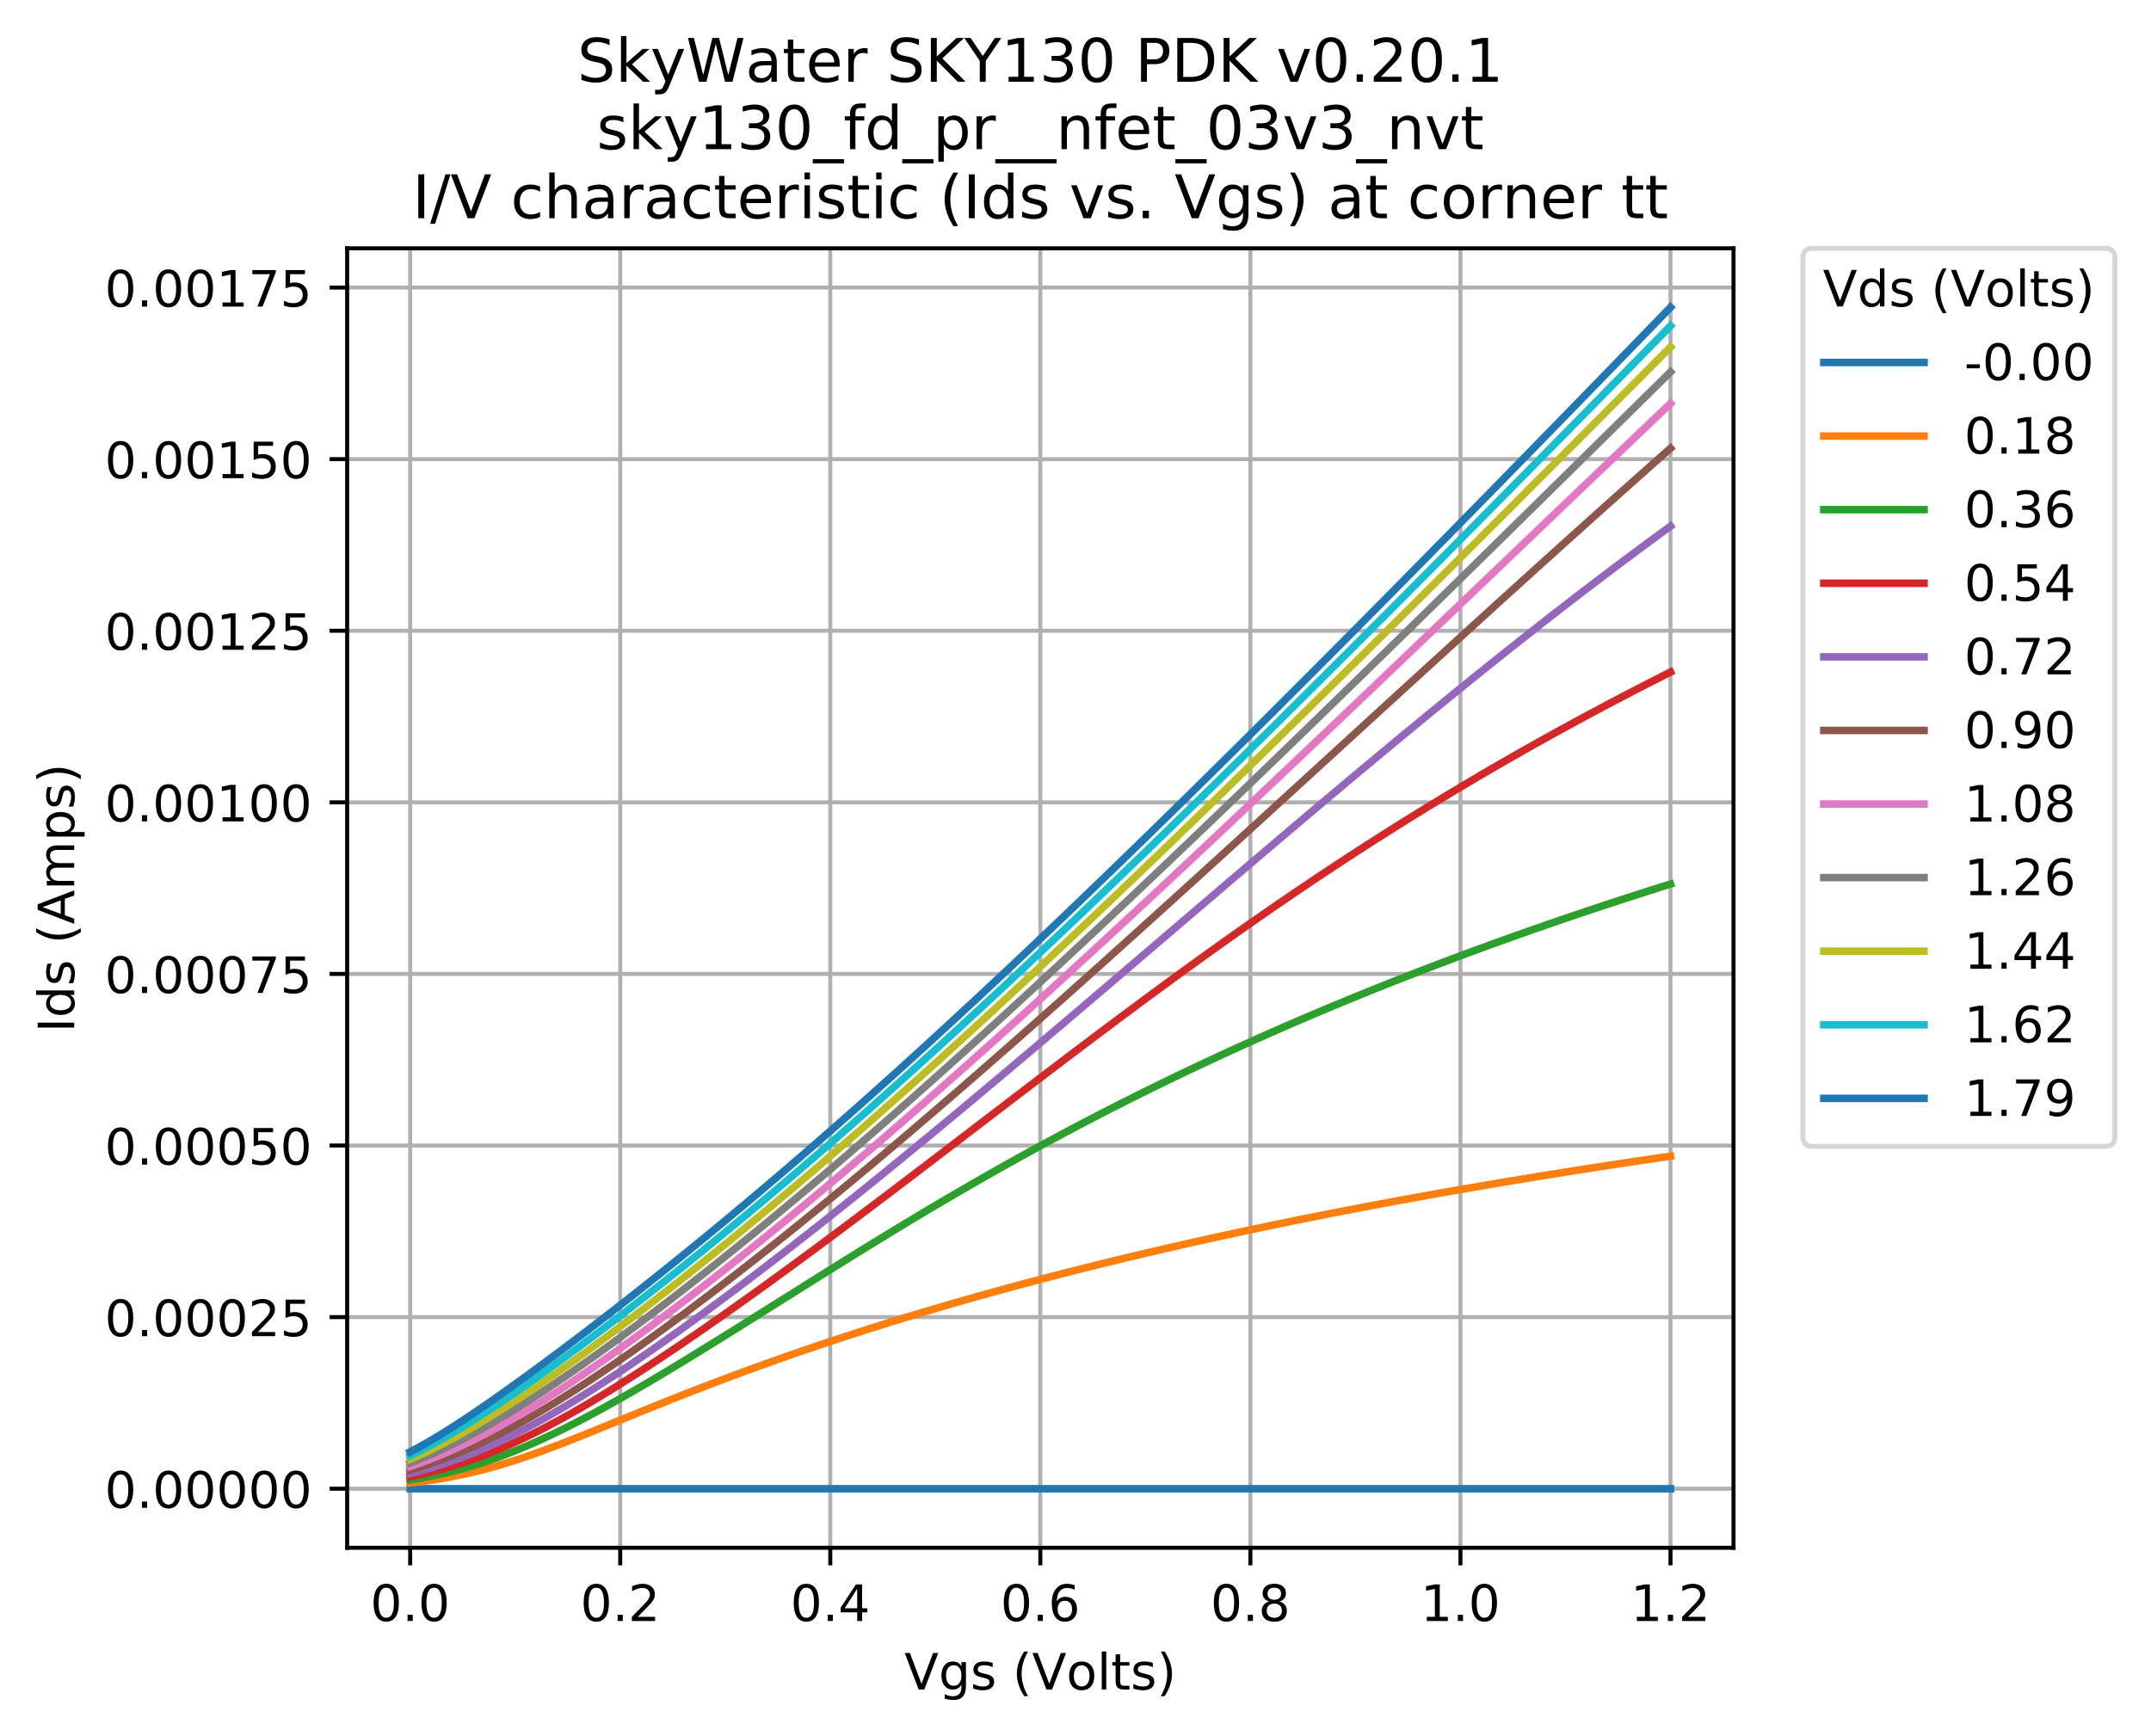 <svg xmlns="http://www.w3.org/2000/svg" xmlns:xlink="http://www.w3.org/1999/xlink" width="571.962" height="461.71" version="1.1" viewBox="0 0 428.971 346.283"><defs><style type="text/css">*{stroke-linecap:butt;stroke-linejoin:round}</style></defs><g id="figure_1"><g id="patch_1"><path d="M 0 346.283 L 428.971 346.283 L 428.971 0 L 0 0 z" style="fill:#fff"/></g><g id="axes_1"><g id="patch_2"><path d="M 69.231 308.727 L 345.711 308.727 L 345.711 49.527 L 69.231 49.527 z" style="fill:#fff"/></g><g id="matplotlib.axis_1"><g id="xtick_1"><g id="line2d_1"><path d="M 81.799 308.727 L 81.799 49.527" clip-path="url(#p5f32fa17cd)" style="fill:none;stroke:#b0b0b0;stroke-linecap:square;stroke-width:.8"/></g><g id="line2d_2"><defs><path id="m301c2a0073" d="M 0 0 L 0 3.5" style="stroke:#000;stroke-width:.8"/></defs><g><use style="stroke:#000;stroke-width:.8" x="81.799" y="308.727" xlink:href="#m301c2a0073"/></g></g><g id="text_1"><defs><path id="DejaVuSans-48" d="M 31.781 66.406 Q 24.172 66.406 20.328 58.906 Q 16.5 51.422 16.5 36.375 Q 16.5 21.391 20.328 13.891 Q 24.172 6.391 31.781 6.391 Q 39.453 6.391 43.281 13.891 Q 47.125 21.391 47.125 36.375 Q 47.125 51.422 43.281 58.906 Q 39.453 66.406 31.781 66.406 z M 31.781 74.219 Q 44.047 74.219 50.516 64.516 Q 56.984 54.828 56.984 36.375 Q 56.984 17.969 50.516 8.266 Q 44.047 -1.422 31.781 -1.422 Q 19.531 -1.422 13.062 8.266 Q 6.594 17.969 6.594 36.375 Q 6.594 54.828 13.062 64.516 Q 19.531 74.219 31.781 74.219 z"/><path id="DejaVuSans-46" d="M 10.688 12.406 L 21 12.406 L 21 0 L 10.688 0 z"/></defs><g transform="translate(73.847 323.325)scale(0.1 -0.1)"><use xlink:href="#DejaVuSans-48"/><use x="63.623" xlink:href="#DejaVuSans-46"/><use x="95.41" xlink:href="#DejaVuSans-48"/></g></g></g><g id="xtick_2"><g id="line2d_3"><path d="M 123.689 308.727 L 123.689 49.527" clip-path="url(#p5f32fa17cd)" style="fill:none;stroke:#b0b0b0;stroke-linecap:square;stroke-width:.8"/></g><g id="line2d_4"><g><use style="stroke:#000;stroke-width:.8" x="123.689" y="308.727" xlink:href="#m301c2a0073"/></g></g><g id="text_2"><defs><path id="DejaVuSans-50" d="M 19.188 8.297 L 53.609 8.297 L 53.609 0 L 7.328 0 L 7.328 8.297 Q 12.938 14.109 22.625 23.891 Q 32.328 33.688 34.812 36.531 Q 39.547 41.844 41.422 45.531 Q 43.312 49.219 43.312 52.781 Q 43.312 58.594 39.234 62.25 Q 35.156 65.922 28.609 65.922 Q 23.969 65.922 18.812 64.312 Q 13.672 62.703 7.812 59.422 L 7.812 69.391 Q 13.766 71.781 18.938 73 Q 24.125 74.219 28.422 74.219 Q 39.75 74.219 46.484 68.547 Q 53.219 62.891 53.219 53.422 Q 53.219 48.922 51.531 44.891 Q 49.859 40.875 45.406 35.406 Q 44.188 33.984 37.641 27.219 Q 31.109 20.453 19.188 8.297 z"/></defs><g transform="translate(115.738 323.325)scale(0.1 -0.1)"><use xlink:href="#DejaVuSans-48"/><use x="63.623" xlink:href="#DejaVuSans-46"/><use x="95.41" xlink:href="#DejaVuSans-50"/></g></g></g><g id="xtick_3"><g id="line2d_5"><path d="M 165.58 308.727 L 165.58 49.527" clip-path="url(#p5f32fa17cd)" style="fill:none;stroke:#b0b0b0;stroke-linecap:square;stroke-width:.8"/></g><g id="line2d_6"><g><use style="stroke:#000;stroke-width:.8" x="165.58" y="308.727" xlink:href="#m301c2a0073"/></g></g><g id="text_3"><defs><path id="DejaVuSans-52" d="M 37.797 64.312 L 12.891 25.391 L 37.797 25.391 z M 35.203 72.906 L 47.609 72.906 L 47.609 25.391 L 58.016 25.391 L 58.016 17.188 L 47.609 17.188 L 47.609 0 L 37.797 0 L 37.797 17.188 L 4.891 17.188 L 4.891 26.703 z"/></defs><g transform="translate(157.629 323.325)scale(0.1 -0.1)"><use xlink:href="#DejaVuSans-48"/><use x="63.623" xlink:href="#DejaVuSans-46"/><use x="95.41" xlink:href="#DejaVuSans-52"/></g></g></g><g id="xtick_4"><g id="line2d_7"><path d="M 207.471 308.727 L 207.471 49.527" clip-path="url(#p5f32fa17cd)" style="fill:none;stroke:#b0b0b0;stroke-linecap:square;stroke-width:.8"/></g><g id="line2d_8"><g><use style="stroke:#000;stroke-width:.8" x="207.471" y="308.727" xlink:href="#m301c2a0073"/></g></g><g id="text_4"><defs><path id="DejaVuSans-54" d="M 33.016 40.375 Q 26.375 40.375 22.484 35.828 Q 18.609 31.297 18.609 23.391 Q 18.609 15.531 22.484 10.953 Q 26.375 6.391 33.016 6.391 Q 39.656 6.391 43.531 10.953 Q 47.406 15.531 47.406 23.391 Q 47.406 31.297 43.531 35.828 Q 39.656 40.375 33.016 40.375 z M 52.594 71.297 L 52.594 62.312 Q 48.875 64.062 45.094 64.984 Q 41.312 65.922 37.594 65.922 Q 27.828 65.922 22.672 59.328 Q 17.531 52.734 16.797 39.406 Q 19.672 43.656 24.016 45.922 Q 28.375 48.188 33.594 48.188 Q 44.578 48.188 50.953 41.516 Q 57.328 34.859 57.328 23.391 Q 57.328 12.156 50.688 5.359 Q 44.047 -1.422 33.016 -1.422 Q 20.359 -1.422 13.672 8.266 Q 6.984 17.969 6.984 36.375 Q 6.984 53.656 15.188 63.938 Q 23.391 74.219 37.203 74.219 Q 40.922 74.219 44.703 73.484 Q 48.484 72.75 52.594 71.297 z"/></defs><g transform="translate(199.52 323.325)scale(0.1 -0.1)"><use xlink:href="#DejaVuSans-48"/><use x="63.623" xlink:href="#DejaVuSans-46"/><use x="95.41" xlink:href="#DejaVuSans-54"/></g></g></g><g id="xtick_5"><g id="line2d_9"><path d="M 249.362 308.727 L 249.362 49.527" clip-path="url(#p5f32fa17cd)" style="fill:none;stroke:#b0b0b0;stroke-linecap:square;stroke-width:.8"/></g><g id="line2d_10"><g><use style="stroke:#000;stroke-width:.8" x="249.362" y="308.727" xlink:href="#m301c2a0073"/></g></g><g id="text_5"><defs><path id="DejaVuSans-56" d="M 31.781 34.625 Q 24.75 34.625 20.719 30.859 Q 16.703 27.094 16.703 20.516 Q 16.703 13.922 20.719 10.156 Q 24.75 6.391 31.781 6.391 Q 38.812 6.391 42.859 10.172 Q 46.922 13.969 46.922 20.516 Q 46.922 27.094 42.891 30.859 Q 38.875 34.625 31.781 34.625 z M 21.922 38.812 Q 15.578 40.375 12.031 44.719 Q 8.5 49.078 8.5 55.328 Q 8.5 64.062 14.719 69.141 Q 20.953 74.219 31.781 74.219 Q 42.672 74.219 48.875 69.141 Q 55.078 64.062 55.078 55.328 Q 55.078 49.078 51.531 44.719 Q 48 40.375 41.703 38.812 Q 48.828 37.156 52.797 32.312 Q 56.781 27.484 56.781 20.516 Q 56.781 9.906 50.312 4.234 Q 43.844 -1.422 31.781 -1.422 Q 19.734 -1.422 13.25 4.234 Q 6.781 9.906 6.781 20.516 Q 6.781 27.484 10.781 32.312 Q 14.797 37.156 21.922 38.812 z M 18.312 54.391 Q 18.312 48.734 21.844 45.562 Q 25.391 42.391 31.781 42.391 Q 38.141 42.391 41.719 45.562 Q 45.312 48.734 45.312 54.391 Q 45.312 60.062 41.719 63.234 Q 38.141 66.406 31.781 66.406 Q 25.391 66.406 21.844 63.234 Q 18.312 60.062 18.312 54.391 z"/></defs><g transform="translate(241.411 323.325)scale(0.1 -0.1)"><use xlink:href="#DejaVuSans-48"/><use x="63.623" xlink:href="#DejaVuSans-46"/><use x="95.41" xlink:href="#DejaVuSans-56"/></g></g></g><g id="xtick_6"><g id="line2d_11"><path d="M 291.253 308.727 L 291.253 49.527" clip-path="url(#p5f32fa17cd)" style="fill:none;stroke:#b0b0b0;stroke-linecap:square;stroke-width:.8"/></g><g id="line2d_12"><g><use style="stroke:#000;stroke-width:.8" x="291.253" y="308.727" xlink:href="#m301c2a0073"/></g></g><g id="text_6"><defs><path id="DejaVuSans-49" d="M 12.406 8.297 L 28.516 8.297 L 28.516 63.922 L 10.984 60.406 L 10.984 69.391 L 28.422 72.906 L 38.281 72.906 L 38.281 8.297 L 54.391 8.297 L 54.391 0 L 12.406 0 z"/></defs><g transform="translate(283.302 323.325)scale(0.1 -0.1)"><use xlink:href="#DejaVuSans-49"/><use x="63.623" xlink:href="#DejaVuSans-46"/><use x="95.41" xlink:href="#DejaVuSans-48"/></g></g></g><g id="xtick_7"><g id="line2d_13"><path d="M 333.144 308.727 L 333.144 49.527" clip-path="url(#p5f32fa17cd)" style="fill:none;stroke:#b0b0b0;stroke-linecap:square;stroke-width:.8"/></g><g id="line2d_14"><g><use style="stroke:#000;stroke-width:.8" x="333.144" y="308.727" xlink:href="#m301c2a0073"/></g></g><g id="text_7"><g transform="translate(325.192 323.325)scale(0.1 -0.1)"><use xlink:href="#DejaVuSans-49"/><use x="63.623" xlink:href="#DejaVuSans-46"/><use x="95.41" xlink:href="#DejaVuSans-50"/></g></g></g><g id="text_8"><defs><path id="DejaVuSans-86" d="M 28.609 0 L 0.781 72.906 L 11.078 72.906 L 34.188 11.531 L 57.328 72.906 L 67.578 72.906 L 39.797 0 z"/><path id="DejaVuSans-103" d="M 45.406 27.984 Q 45.406 37.75 41.375 43.109 Q 37.359 48.484 30.078 48.484 Q 22.859 48.484 18.828 43.109 Q 14.797 37.75 14.797 27.984 Q 14.797 18.266 18.828 12.891 Q 22.859 7.516 30.078 7.516 Q 37.359 7.516 41.375 12.891 Q 45.406 18.266 45.406 27.984 z M 54.391 6.781 Q 54.391 -7.172 48.188 -13.984 Q 42 -20.797 29.203 -20.797 Q 24.469 -20.797 20.266 -20.094 Q 16.062 -19.391 12.109 -17.922 L 12.109 -9.188 Q 16.062 -11.328 19.922 -12.344 Q 23.781 -13.375 27.781 -13.375 Q 36.625 -13.375 41.016 -8.766 Q 45.406 -4.156 45.406 5.172 L 45.406 9.625 Q 42.625 4.781 38.281 2.391 Q 33.938 0 27.875 0 Q 17.828 0 11.672 7.656 Q 5.516 15.328 5.516 27.984 Q 5.516 40.672 11.672 48.328 Q 17.828 56 27.875 56 Q 33.938 56 38.281 53.609 Q 42.625 51.219 45.406 46.391 L 45.406 54.688 L 54.391 54.688 z"/><path id="DejaVuSans-115" d="M 44.281 53.078 L 44.281 44.578 Q 40.484 46.531 36.375 47.5 Q 32.281 48.484 27.875 48.484 Q 21.188 48.484 17.844 46.438 Q 14.5 44.391 14.5 40.281 Q 14.5 37.156 16.891 35.375 Q 19.281 33.594 26.516 31.984 L 29.594 31.297 Q 39.156 29.25 43.188 25.516 Q 47.219 21.781 47.219 15.094 Q 47.219 7.469 41.188 3.016 Q 35.156 -1.422 24.609 -1.422 Q 20.219 -1.422 15.453 -0.562 Q 10.688 0.297 5.422 2 L 5.422 11.281 Q 10.406 8.688 15.234 7.391 Q 20.062 6.109 24.812 6.109 Q 31.156 6.109 34.562 8.281 Q 37.984 10.453 37.984 14.406 Q 37.984 18.062 35.516 20.016 Q 33.062 21.969 24.703 23.781 L 21.578 24.516 Q 13.234 26.266 9.516 29.906 Q 5.812 33.547 5.812 39.891 Q 5.812 47.609 11.281 51.797 Q 16.75 56 26.812 56 Q 31.781 56 36.172 55.266 Q 40.578 54.547 44.281 53.078 z"/><path id="DejaVuSans-32"/><path id="DejaVuSans-40" d="M 31 75.875 Q 24.469 64.656 21.281 53.656 Q 18.109 42.672 18.109 31.391 Q 18.109 20.125 21.312 9.062 Q 24.516 -2 31 -13.188 L 23.188 -13.188 Q 15.875 -1.703 12.234 9.375 Q 8.594 20.453 8.594 31.391 Q 8.594 42.281 12.203 53.312 Q 15.828 64.359 23.188 75.875 z"/><path id="DejaVuSans-111" d="M 30.609 48.391 Q 23.391 48.391 19.188 42.75 Q 14.984 37.109 14.984 27.297 Q 14.984 17.484 19.156 11.844 Q 23.344 6.203 30.609 6.203 Q 37.797 6.203 41.984 11.859 Q 46.188 17.531 46.188 27.297 Q 46.188 37.016 41.984 42.703 Q 37.797 48.391 30.609 48.391 z M 30.609 56 Q 42.328 56 49.016 48.375 Q 55.719 40.766 55.719 27.297 Q 55.719 13.875 49.016 6.219 Q 42.328 -1.422 30.609 -1.422 Q 18.844 -1.422 12.172 6.219 Q 5.516 13.875 5.516 27.297 Q 5.516 40.766 12.172 48.375 Q 18.844 56 30.609 56 z"/><path id="DejaVuSans-108" d="M 9.422 75.984 L 18.406 75.984 L 18.406 0 L 9.422 0 z"/><path id="DejaVuSans-116" d="M 18.312 70.219 L 18.312 54.688 L 36.812 54.688 L 36.812 47.703 L 18.312 47.703 L 18.312 18.016 Q 18.312 11.328 20.141 9.422 Q 21.969 7.516 27.594 7.516 L 36.812 7.516 L 36.812 0 L 27.594 0 Q 17.188 0 13.234 3.875 Q 9.281 7.766 9.281 18.016 L 9.281 47.703 L 2.688 47.703 L 2.688 54.688 L 9.281 54.688 L 9.281 70.219 z"/><path id="DejaVuSans-41" d="M 8.016 75.875 L 15.828 75.875 Q 23.141 64.359 26.781 53.312 Q 30.422 42.281 30.422 31.391 Q 30.422 20.453 26.781 9.375 Q 23.141 -1.703 15.828 -13.188 L 8.016 -13.188 Q 14.5 -2 17.703 9.062 Q 20.906 20.125 20.906 31.391 Q 20.906 42.672 17.703 53.656 Q 14.5 64.656 8.016 75.875 z"/></defs><g transform="translate(180.353 337.003)scale(0.1 -0.1)"><use xlink:href="#DejaVuSans-86"/><use x="68.408" xlink:href="#DejaVuSans-103"/><use x="131.885" xlink:href="#DejaVuSans-115"/><use x="183.984" xlink:href="#DejaVuSans-32"/><use x="215.771" xlink:href="#DejaVuSans-40"/><use x="254.785" xlink:href="#DejaVuSans-86"/><use x="323.084" xlink:href="#DejaVuSans-111"/><use x="384.266" xlink:href="#DejaVuSans-108"/><use x="412.049" xlink:href="#DejaVuSans-116"/><use x="451.258" xlink:href="#DejaVuSans-115"/><use x="503.357" xlink:href="#DejaVuSans-41"/></g></g></g><g id="matplotlib.axis_2"><g id="ytick_1"><g id="line2d_15"><path d="M 69.231 296.945 L 345.711 296.945" clip-path="url(#p5f32fa17cd)" style="fill:none;stroke:#b0b0b0;stroke-linecap:square;stroke-width:.8"/></g><g id="line2d_16"><defs><path id="mfbd5291f33" d="M 0 0 L -3.5 0" style="stroke:#000;stroke-width:.8"/></defs><g><use style="stroke:#000;stroke-width:.8" x="69.231" y="296.945" xlink:href="#mfbd5291f33"/></g></g><g id="text_9"><g transform="translate(20.878 300.744)scale(0.1 -0.1)"><use xlink:href="#DejaVuSans-48"/><use x="63.623" xlink:href="#DejaVuSans-46"/><use x="95.41" xlink:href="#DejaVuSans-48"/><use x="159.033" xlink:href="#DejaVuSans-48"/><use x="222.656" xlink:href="#DejaVuSans-48"/><use x="286.279" xlink:href="#DejaVuSans-48"/><use x="349.902" xlink:href="#DejaVuSans-48"/></g></g></g><g id="ytick_2"><g id="line2d_17"><path d="M 69.231 262.718 L 345.711 262.718" clip-path="url(#p5f32fa17cd)" style="fill:none;stroke:#b0b0b0;stroke-linecap:square;stroke-width:.8"/></g><g id="line2d_18"><g><use style="stroke:#000;stroke-width:.8" x="69.231" y="262.718" xlink:href="#mfbd5291f33"/></g></g><g id="text_10"><defs><path id="DejaVuSans-53" d="M 10.797 72.906 L 49.516 72.906 L 49.516 64.594 L 19.828 64.594 L 19.828 46.734 Q 21.969 47.469 24.109 47.828 Q 26.266 48.188 28.422 48.188 Q 40.625 48.188 47.75 41.5 Q 54.891 34.812 54.891 23.391 Q 54.891 11.625 47.562 5.094 Q 40.234 -1.422 26.906 -1.422 Q 22.312 -1.422 17.547 -0.641 Q 12.797 0.141 7.719 1.703 L 7.719 11.625 Q 12.109 9.234 16.797 8.062 Q 21.484 6.891 26.703 6.891 Q 35.156 6.891 40.078 11.328 Q 45.016 15.766 45.016 23.391 Q 45.016 31 40.078 35.438 Q 35.156 39.891 26.703 39.891 Q 22.75 39.891 18.812 39.016 Q 14.891 38.141 10.797 36.281 z"/></defs><g transform="translate(20.878 266.517)scale(0.1 -0.1)"><use xlink:href="#DejaVuSans-48"/><use x="63.623" xlink:href="#DejaVuSans-46"/><use x="95.41" xlink:href="#DejaVuSans-48"/><use x="159.033" xlink:href="#DejaVuSans-48"/><use x="222.656" xlink:href="#DejaVuSans-48"/><use x="286.279" xlink:href="#DejaVuSans-50"/><use x="349.902" xlink:href="#DejaVuSans-53"/></g></g></g><g id="ytick_3"><g id="line2d_19"><path d="M 69.231 228.491 L 345.711 228.491" clip-path="url(#p5f32fa17cd)" style="fill:none;stroke:#b0b0b0;stroke-linecap:square;stroke-width:.8"/></g><g id="line2d_20"><g><use style="stroke:#000;stroke-width:.8" x="69.231" y="228.491" xlink:href="#mfbd5291f33"/></g></g><g id="text_11"><g transform="translate(20.878 232.29)scale(0.1 -0.1)"><use xlink:href="#DejaVuSans-48"/><use x="63.623" xlink:href="#DejaVuSans-46"/><use x="95.41" xlink:href="#DejaVuSans-48"/><use x="159.033" xlink:href="#DejaVuSans-48"/><use x="222.656" xlink:href="#DejaVuSans-48"/><use x="286.279" xlink:href="#DejaVuSans-53"/><use x="349.902" xlink:href="#DejaVuSans-48"/></g></g></g><g id="ytick_4"><g id="line2d_21"><path d="M 69.231 194.264 L 345.711 194.264" clip-path="url(#p5f32fa17cd)" style="fill:none;stroke:#b0b0b0;stroke-linecap:square;stroke-width:.8"/></g><g id="line2d_22"><g><use style="stroke:#000;stroke-width:.8" x="69.231" y="194.264" xlink:href="#mfbd5291f33"/></g></g><g id="text_12"><defs><path id="DejaVuSans-55" d="M 8.203 72.906 L 55.078 72.906 L 55.078 68.703 L 28.609 0 L 18.312 0 L 43.219 64.594 L 8.203 64.594 z"/></defs><g transform="translate(20.878 198.063)scale(0.1 -0.1)"><use xlink:href="#DejaVuSans-48"/><use x="63.623" xlink:href="#DejaVuSans-46"/><use x="95.41" xlink:href="#DejaVuSans-48"/><use x="159.033" xlink:href="#DejaVuSans-48"/><use x="222.656" xlink:href="#DejaVuSans-48"/><use x="286.279" xlink:href="#DejaVuSans-55"/><use x="349.902" xlink:href="#DejaVuSans-53"/></g></g></g><g id="ytick_5"><g id="line2d_23"><path d="M 69.231 160.037 L 345.711 160.037" clip-path="url(#p5f32fa17cd)" style="fill:none;stroke:#b0b0b0;stroke-linecap:square;stroke-width:.8"/></g><g id="line2d_24"><g><use style="stroke:#000;stroke-width:.8" x="69.231" y="160.037" xlink:href="#mfbd5291f33"/></g></g><g id="text_13"><g transform="translate(20.878 163.836)scale(0.1 -0.1)"><use xlink:href="#DejaVuSans-48"/><use x="63.623" xlink:href="#DejaVuSans-46"/><use x="95.41" xlink:href="#DejaVuSans-48"/><use x="159.033" xlink:href="#DejaVuSans-48"/><use x="222.656" xlink:href="#DejaVuSans-49"/><use x="286.279" xlink:href="#DejaVuSans-48"/><use x="349.902" xlink:href="#DejaVuSans-48"/></g></g></g><g id="ytick_6"><g id="line2d_25"><path d="M 69.231 125.81 L 345.711 125.81" clip-path="url(#p5f32fa17cd)" style="fill:none;stroke:#b0b0b0;stroke-linecap:square;stroke-width:.8"/></g><g id="line2d_26"><g><use style="stroke:#000;stroke-width:.8" x="69.231" y="125.81" xlink:href="#mfbd5291f33"/></g></g><g id="text_14"><g transform="translate(20.878 129.61)scale(0.1 -0.1)"><use xlink:href="#DejaVuSans-48"/><use x="63.623" xlink:href="#DejaVuSans-46"/><use x="95.41" xlink:href="#DejaVuSans-48"/><use x="159.033" xlink:href="#DejaVuSans-48"/><use x="222.656" xlink:href="#DejaVuSans-49"/><use x="286.279" xlink:href="#DejaVuSans-50"/><use x="349.902" xlink:href="#DejaVuSans-53"/></g></g></g><g id="ytick_7"><g id="line2d_27"><path d="M 69.231 91.583 L 345.711 91.583" clip-path="url(#p5f32fa17cd)" style="fill:none;stroke:#b0b0b0;stroke-linecap:square;stroke-width:.8"/></g><g id="line2d_28"><g><use style="stroke:#000;stroke-width:.8" x="69.231" y="91.583" xlink:href="#mfbd5291f33"/></g></g><g id="text_15"><g transform="translate(20.878 95.383)scale(0.1 -0.1)"><use xlink:href="#DejaVuSans-48"/><use x="63.623" xlink:href="#DejaVuSans-46"/><use x="95.41" xlink:href="#DejaVuSans-48"/><use x="159.033" xlink:href="#DejaVuSans-48"/><use x="222.656" xlink:href="#DejaVuSans-49"/><use x="286.279" xlink:href="#DejaVuSans-53"/><use x="349.902" xlink:href="#DejaVuSans-48"/></g></g></g><g id="ytick_8"><g id="line2d_29"><path d="M 69.231 57.357 L 345.711 57.357" clip-path="url(#p5f32fa17cd)" style="fill:none;stroke:#b0b0b0;stroke-linecap:square;stroke-width:.8"/></g><g id="line2d_30"><g><use style="stroke:#000;stroke-width:.8" x="69.231" y="57.357" xlink:href="#mfbd5291f33"/></g></g><g id="text_16"><g transform="translate(20.878 61.156)scale(0.1 -0.1)"><use xlink:href="#DejaVuSans-48"/><use x="63.623" xlink:href="#DejaVuSans-46"/><use x="95.41" xlink:href="#DejaVuSans-48"/><use x="159.033" xlink:href="#DejaVuSans-48"/><use x="222.656" xlink:href="#DejaVuSans-49"/><use x="286.279" xlink:href="#DejaVuSans-55"/><use x="349.902" xlink:href="#DejaVuSans-53"/></g></g></g><g id="text_17"><defs><path id="DejaVuSans-73" d="M 9.812 72.906 L 19.672 72.906 L 19.672 0 L 9.812 0 z"/><path id="DejaVuSans-100" d="M 45.406 46.391 L 45.406 75.984 L 54.391 75.984 L 54.391 0 L 45.406 0 L 45.406 8.203 Q 42.578 3.328 38.25 0.953 Q 33.938 -1.422 27.875 -1.422 Q 17.969 -1.422 11.734 6.484 Q 5.516 14.406 5.516 27.297 Q 5.516 40.188 11.734 48.094 Q 17.969 56 27.875 56 Q 33.938 56 38.25 53.625 Q 42.578 51.266 45.406 46.391 z M 14.797 27.297 Q 14.797 17.391 18.875 11.75 Q 22.953 6.109 30.078 6.109 Q 37.203 6.109 41.297 11.75 Q 45.406 17.391 45.406 27.297 Q 45.406 37.203 41.297 42.844 Q 37.203 48.484 30.078 48.484 Q 22.953 48.484 18.875 42.844 Q 14.797 37.203 14.797 27.297 z"/><path id="DejaVuSans-65" d="M 34.188 63.188 L 20.797 26.906 L 47.609 26.906 z M 28.609 72.906 L 39.797 72.906 L 67.578 0 L 57.328 0 L 50.688 18.703 L 17.828 18.703 L 11.188 0 L 0.781 0 z"/><path id="DejaVuSans-109" d="M 52 44.188 Q 55.375 50.25 60.062 53.125 Q 64.75 56 71.094 56 Q 79.641 56 84.281 50.016 Q 88.922 44.047 88.922 33.016 L 88.922 0 L 79.891 0 L 79.891 32.719 Q 79.891 40.578 77.094 44.375 Q 74.312 48.188 68.609 48.188 Q 61.625 48.188 57.562 43.547 Q 53.516 38.922 53.516 30.906 L 53.516 0 L 44.484 0 L 44.484 32.719 Q 44.484 40.625 41.703 44.406 Q 38.922 48.188 33.109 48.188 Q 26.219 48.188 22.156 43.531 Q 18.109 38.875 18.109 30.906 L 18.109 0 L 9.078 0 L 9.078 54.688 L 18.109 54.688 L 18.109 46.188 Q 21.188 51.219 25.484 53.609 Q 29.781 56 35.688 56 Q 41.656 56 45.828 52.969 Q 50 49.953 52 44.188 z"/><path id="DejaVuSans-112" d="M 18.109 8.203 L 18.109 -20.797 L 9.078 -20.797 L 9.078 54.688 L 18.109 54.688 L 18.109 46.391 Q 20.953 51.266 25.266 53.625 Q 29.594 56 35.594 56 Q 45.562 56 51.781 48.094 Q 58.016 40.188 58.016 27.297 Q 58.016 14.406 51.781 6.484 Q 45.562 -1.422 35.594 -1.422 Q 29.594 -1.422 25.266 0.953 Q 20.953 3.328 18.109 8.203 z M 48.688 27.297 Q 48.688 37.203 44.609 42.844 Q 40.531 48.484 33.406 48.484 Q 26.266 48.484 22.188 42.844 Q 18.109 37.203 18.109 27.297 Q 18.109 17.391 22.188 11.75 Q 26.266 6.109 33.406 6.109 Q 40.531 6.109 44.609 11.75 Q 48.688 17.391 48.688 27.297 z"/></defs><g transform="translate(14.798 205.941)rotate(-90)scale(0.1 -0.1)"><use xlink:href="#DejaVuSans-73"/><use x="29.492" xlink:href="#DejaVuSans-100"/><use x="92.969" xlink:href="#DejaVuSans-115"/><use x="145.068" xlink:href="#DejaVuSans-32"/><use x="176.855" xlink:href="#DejaVuSans-40"/><use x="215.869" xlink:href="#DejaVuSans-65"/><use x="284.277" xlink:href="#DejaVuSans-109"/><use x="381.689" xlink:href="#DejaVuSans-112"/><use x="445.166" xlink:href="#DejaVuSans-115"/><use x="497.266" xlink:href="#DejaVuSans-41"/></g></g></g><g id="line2d_31"><path d="M 81.799 296.945 L 83.893 296.945 L 85.988 296.945 L 88.082 296.945 L 90.177 296.945 L 92.271 296.945 L 94.366 296.945 L 96.46 296.945 L 98.555 296.945 L 100.649 296.945 L 102.744 296.945 L 104.839 296.945 L 106.933 296.945 L 109.028 296.945 L 111.122 296.945 L 113.217 296.945 L 115.311 296.945 L 117.406 296.945 L 119.5 296.945 L 121.595 296.945 L 123.689 296.945 L 125.784 296.945 L 127.879 296.945 L 129.973 296.945 L 132.068 296.945 L 134.162 296.945 L 136.257 296.945 L 138.351 296.945 L 140.446 296.945 L 142.54 296.945 L 144.635 296.945 L 146.729 296.945 L 148.824 296.945 L 150.919 296.945 L 153.013 296.945 L 155.108 296.945 L 157.202 296.945 L 159.297 296.945 L 161.391 296.945 L 163.486 296.945 L 165.58 296.945 L 167.675 296.945 L 169.769 296.945 L 171.864 296.945 L 173.959 296.945 L 176.053 296.945 L 178.148 296.945 L 180.242 296.945 L 182.337 296.945 L 184.431 296.945 L 186.526 296.945 L 188.62 296.945 L 190.715 296.945 L 192.809 296.945 L 194.904 296.945 L 196.999 296.945 L 199.093 296.945 L 201.188 296.945 L 203.282 296.945 L 205.377 296.945 L 207.471 296.945 L 209.566 296.945 L 211.66 296.945 L 213.755 296.945 L 215.849 296.945 L 217.944 296.945 L 220.039 296.945 L 222.133 296.945 L 224.228 296.945 L 226.322 296.945 L 228.417 296.945 L 230.511 296.945 L 232.606 296.945 L 234.7 296.945 L 236.795 296.945 L 238.889 296.945 L 240.984 296.945 L 243.079 296.945 L 245.173 296.945 L 247.268 296.945 L 249.362 296.945 L 251.457 296.945 L 253.551 296.945 L 255.646 296.945 L 257.74 296.945 L 259.835 296.945 L 261.929 296.945 L 264.024 296.945 L 266.119 296.945 L 268.213 296.945 L 270.308 296.945 L 272.402 296.945 L 274.497 296.945 L 276.591 296.945 L 278.686 296.945 L 280.78 296.945 L 282.875 296.945 L 284.969 296.945 L 287.064 296.945 L 289.159 296.945 L 291.253 296.945 L 293.348 296.945 L 295.442 296.945 L 297.537 296.945 L 299.631 296.945 L 301.726 296.945 L 303.82 296.945 L 305.915 296.945 L 308.009 296.945 L 310.104 296.945 L 312.199 296.945 L 314.293 296.945 L 316.388 296.945 L 318.482 296.945 L 320.577 296.945 L 322.671 296.945 L 324.766 296.945 L 326.86 296.945 L 328.955 296.945 L 331.049 296.945 L 333.144 296.945" clip-path="url(#p5f32fa17cd)" style="fill:none;stroke:#1f77b4;stroke-linecap:square;stroke-width:1.5"/></g><g id="line2d_32"><path d="M 81.799 295.774 L 83.893 295.526 L 85.988 295.238 L 88.082 294.907 L 90.177 294.53 L 92.271 294.106 L 94.366 293.633 L 96.46 293.112 L 98.555 292.543 L 100.649 291.929 L 102.744 291.271 L 104.839 290.575 L 106.933 289.843 L 109.028 289.08 L 111.122 288.291 L 113.217 287.481 L 115.311 286.654 L 117.406 285.814 L 119.5 284.965 L 121.595 284.111 L 123.689 283.256 L 125.784 282.401 L 127.879 281.549 L 129.973 280.701 L 132.068 279.859 L 134.162 279.024 L 136.257 278.197 L 138.351 277.378 L 140.446 276.568 L 142.54 275.767 L 144.635 274.975 L 146.729 274.193 L 148.824 273.42 L 150.919 272.657 L 153.013 271.903 L 155.108 271.158 L 157.202 270.422 L 159.297 269.696 L 161.391 268.978 L 163.486 268.269 L 165.58 267.569 L 167.675 266.878 L 169.769 266.195 L 171.864 265.52 L 173.959 264.853 L 176.053 264.194 L 178.148 263.543 L 180.242 262.9 L 182.337 262.265 L 184.431 261.637 L 186.526 261.016 L 188.62 260.403 L 190.715 259.797 L 192.809 259.197 L 194.904 258.605 L 196.999 258.019 L 199.093 257.44 L 201.188 256.868 L 203.282 256.302 L 205.377 255.743 L 207.471 255.19 L 209.566 254.642 L 211.66 254.102 L 213.755 253.567 L 215.849 253.037 L 217.944 252.514 L 220.039 251.997 L 222.133 251.485 L 224.228 250.978 L 226.322 250.477 L 228.417 249.982 L 230.511 249.492 L 232.606 249.007 L 234.7 248.527 L 236.795 248.052 L 238.889 247.582 L 240.984 247.117 L 243.079 246.657 L 245.173 246.202 L 247.268 245.751 L 249.362 245.305 L 251.457 244.864 L 253.551 244.427 L 255.646 243.995 L 257.74 243.567 L 259.835 243.143 L 261.929 242.724 L 264.024 242.308 L 266.119 241.897 L 268.213 241.49 L 270.308 241.087 L 272.402 240.688 L 274.497 240.293 L 276.591 239.901 L 278.686 239.514 L 280.78 239.13 L 282.875 238.75 L 284.969 238.373 L 287.064 238.001 L 289.159 237.631 L 291.253 237.265 L 293.348 236.903 L 295.442 236.544 L 297.537 236.188 L 299.631 235.836 L 301.726 235.487 L 303.82 235.141 L 305.915 234.798 L 308.009 234.459 L 310.104 234.122 L 312.199 233.789 L 314.293 233.458 L 316.388 233.131 L 318.482 232.806 L 320.577 232.485 L 322.671 232.166 L 324.766 231.85 L 326.86 231.537 L 328.955 231.227 L 331.049 230.919 L 333.144 230.614" clip-path="url(#p5f32fa17cd)" style="fill:none;stroke:#ff7f0e;stroke-linecap:square;stroke-width:1.5"/></g><g id="line2d_33"><path d="M 81.799 295.167 L 83.893 294.822 L 85.988 294.43 L 88.082 293.987 L 90.177 293.491 L 92.271 292.942 L 94.366 292.337 L 96.46 291.676 L 98.555 290.961 L 100.649 290.193 L 102.744 289.372 L 104.839 288.502 L 106.933 287.586 L 109.028 286.627 L 111.122 285.627 L 113.217 284.59 L 115.311 283.519 L 117.406 282.417 L 119.5 281.288 L 121.595 280.134 L 123.689 278.957 L 125.784 277.759 L 127.879 276.544 L 129.973 275.313 L 132.068 274.067 L 134.162 272.809 L 136.257 271.54 L 138.351 270.261 L 140.446 268.973 L 142.54 267.678 L 144.635 266.377 L 146.729 265.071 L 148.824 263.761 L 150.919 262.447 L 153.013 261.132 L 155.108 259.816 L 157.202 258.499 L 159.297 257.182 L 161.391 255.867 L 163.486 254.555 L 165.58 253.245 L 167.675 251.939 L 169.769 250.637 L 171.864 249.341 L 173.959 248.051 L 176.053 246.766 L 178.148 245.489 L 180.242 244.22 L 182.337 242.958 L 184.431 241.705 L 186.526 240.46 L 188.62 239.225 L 190.715 237.999 L 192.809 236.783 L 194.904 235.576 L 196.999 234.38 L 199.093 233.194 L 201.188 232.018 L 203.282 230.852 L 205.377 229.697 L 207.471 228.553 L 209.566 227.419 L 211.66 226.295 L 213.755 225.182 L 215.849 224.079 L 217.944 222.987 L 220.039 221.905 L 222.133 220.833 L 224.228 219.772 L 226.322 218.721 L 228.417 217.68 L 230.511 216.648 L 232.606 215.627 L 234.7 214.616 L 236.795 213.614 L 238.889 212.622 L 240.984 211.639 L 243.079 210.666 L 245.173 209.702 L 247.268 208.747 L 249.362 207.801 L 251.457 206.865 L 253.551 205.937 L 255.646 205.018 L 257.74 204.108 L 259.835 203.206 L 261.929 202.313 L 264.024 201.428 L 266.119 200.552 L 268.213 199.684 L 270.308 198.823 L 272.402 197.971 L 274.497 197.127 L 276.591 196.29 L 278.686 195.461 L 280.78 194.64 L 282.875 193.827 L 284.969 193.02 L 287.064 192.221 L 289.159 191.43 L 291.253 190.645 L 293.348 189.868 L 295.442 189.097 L 297.537 188.333 L 299.631 187.577 L 301.726 186.827 L 303.82 186.083 L 305.915 185.346 L 308.009 184.616 L 310.104 183.892 L 312.199 183.174 L 314.293 182.463 L 316.388 181.758 L 318.482 181.059 L 320.577 180.365 L 322.671 179.678 L 324.766 178.997 L 326.86 178.322 L 328.955 177.652 L 331.049 176.988 L 333.144 176.329" clip-path="url(#p5f32fa17cd)" style="fill:none;stroke:#2ca02c;stroke-linecap:square;stroke-width:1.5"/></g><g id="line2d_34"><path d="M 81.799 294.534 L 83.893 294.094 L 85.988 293.602 L 88.082 293.055 L 90.177 292.452 L 92.271 291.793 L 94.366 291.076 L 96.46 290.304 L 98.555 289.476 L 100.649 288.594 L 102.744 287.66 L 104.839 286.677 L 106.933 285.648 L 109.028 284.574 L 111.122 283.459 L 113.217 282.307 L 115.311 281.119 L 117.406 279.899 L 119.5 278.65 L 121.595 277.373 L 123.689 276.071 L 125.784 274.746 L 127.879 273.401 L 129.973 272.035 L 132.068 270.652 L 134.162 269.252 L 136.257 267.836 L 138.351 266.405 L 140.446 264.961 L 142.54 263.505 L 144.635 262.036 L 146.729 260.556 L 148.824 259.065 L 150.919 257.564 L 153.013 256.054 L 155.108 254.535 L 157.202 253.007 L 159.297 251.471 L 161.391 249.928 L 163.486 248.378 L 165.58 246.822 L 167.675 245.259 L 169.769 243.691 L 171.864 242.117 L 173.959 240.539 L 176.053 238.957 L 178.148 237.37 L 180.242 235.78 L 182.337 234.188 L 184.431 232.592 L 186.526 230.994 L 188.62 229.395 L 190.715 227.794 L 192.809 226.192 L 194.904 224.59 L 196.999 222.988 L 199.093 221.386 L 201.188 219.786 L 203.282 218.186 L 205.377 216.588 L 207.471 214.992 L 209.566 213.399 L 211.66 211.808 L 213.755 210.222 L 215.849 208.638 L 217.944 207.06 L 220.039 205.485 L 222.133 203.916 L 224.228 202.353 L 226.322 200.795 L 228.417 199.244 L 230.511 197.699 L 232.606 196.162 L 234.7 194.631 L 236.795 193.109 L 238.889 191.595 L 240.984 190.089 L 243.079 188.592 L 245.173 187.104 L 247.268 185.625 L 249.362 184.156 L 251.457 182.697 L 253.551 181.248 L 255.646 179.809 L 257.74 178.381 L 259.835 176.963 L 261.929 175.555 L 264.024 174.159 L 266.119 172.773 L 268.213 171.399 L 270.308 170.035 L 272.402 168.683 L 274.497 167.341 L 276.591 166.011 L 278.686 164.691 L 280.78 163.383 L 282.875 162.086 L 284.969 160.8 L 287.064 159.524 L 289.159 158.26 L 291.253 157.006 L 293.348 155.763 L 295.442 154.53 L 297.537 153.309 L 299.631 152.097 L 301.726 150.896 L 303.82 149.705 L 305.915 148.525 L 308.009 147.354 L 310.104 146.193 L 312.199 145.042 L 314.293 143.901 L 316.388 142.77 L 318.482 141.648 L 320.577 140.535 L 322.671 139.432 L 324.766 138.338 L 326.86 137.253 L 328.955 136.178 L 331.049 135.111 L 333.144 134.052" clip-path="url(#p5f32fa17cd)" style="fill:none;stroke:#d62728;stroke-linecap:square;stroke-width:1.5"/></g><g id="line2d_35"><path d="M 81.799 293.877 L 83.893 293.343 L 85.988 292.752 L 88.082 292.103 L 90.177 291.396 L 92.271 290.633 L 94.366 289.813 L 96.46 288.938 L 98.555 288.01 L 100.649 287.03 L 102.744 286 L 104.839 284.924 L 106.933 283.803 L 109.028 282.64 L 111.122 281.439 L 113.217 280.201 L 115.311 278.93 L 117.406 277.627 L 119.5 276.297 L 121.595 274.939 L 123.689 273.558 L 125.784 272.154 L 127.879 270.728 L 129.973 269.284 L 132.068 267.821 L 134.162 266.34 L 136.257 264.844 L 138.351 263.332 L 140.446 261.806 L 142.54 260.266 L 144.635 258.713 L 146.729 257.148 L 148.824 255.57 L 150.919 253.981 L 153.013 252.381 L 155.108 250.77 L 157.202 249.148 L 159.297 247.517 L 161.391 245.876 L 163.486 244.226 L 165.58 242.568 L 167.675 240.9 L 169.769 239.225 L 171.864 237.541 L 173.959 235.85 L 176.053 234.152 L 178.148 232.447 L 180.242 230.735 L 182.337 229.017 L 184.431 227.293 L 186.526 225.563 L 188.62 223.827 L 190.715 222.086 L 192.809 220.341 L 194.904 218.59 L 196.999 216.835 L 199.093 215.076 L 201.188 213.313 L 203.282 211.547 L 205.377 209.777 L 207.471 208.004 L 209.566 206.229 L 211.66 204.45 L 213.755 202.67 L 215.849 200.887 L 217.944 199.102 L 220.039 197.316 L 222.133 195.528 L 224.228 193.74 L 226.322 191.95 L 228.417 190.16 L 230.511 188.369 L 232.606 186.578 L 234.7 184.787 L 236.795 182.997 L 238.889 181.206 L 240.984 179.417 L 243.079 177.629 L 245.173 175.841 L 247.268 174.055 L 249.362 172.271 L 251.457 170.489 L 253.551 168.709 L 255.646 166.931 L 257.74 165.155 L 259.835 163.383 L 261.929 161.613 L 264.024 159.847 L 266.119 158.084 L 268.213 156.326 L 270.308 154.571 L 272.402 152.82 L 274.497 151.073 L 276.591 149.332 L 278.686 147.595 L 280.78 145.864 L 282.875 144.138 L 284.969 142.417 L 287.064 140.703 L 289.159 138.995 L 291.253 137.293 L 293.348 135.598 L 295.442 133.909 L 297.537 132.228 L 299.631 130.554 L 301.726 128.888 L 303.82 127.23 L 305.915 125.58 L 308.009 123.938 L 310.104 122.305 L 312.199 120.68 L 314.293 119.064 L 316.388 117.458 L 318.482 115.861 L 320.577 114.273 L 322.671 112.695 L 324.766 111.127 L 326.86 109.569 L 328.955 108.022 L 331.049 106.484 L 333.144 104.958" clip-path="url(#p5f32fa17cd)" style="fill:none;stroke:#9467bd;stroke-linecap:square;stroke-width:1.5"/></g><g id="line2d_36"><path d="M 81.799 293.201 L 83.893 292.571 L 85.988 291.881 L 88.082 291.13 L 90.177 290.322 L 92.271 289.457 L 94.366 288.538 L 96.46 287.566 L 98.555 286.544 L 100.649 285.473 L 102.744 284.357 L 104.839 283.197 L 106.933 281.996 L 109.028 280.757 L 111.122 279.482 L 113.217 278.174 L 115.311 276.835 L 117.406 275.468 L 119.5 274.074 L 121.595 272.655 L 123.689 271.214 L 125.784 269.751 L 127.879 268.269 L 129.973 266.767 L 132.068 265.249 L 134.162 263.714 L 136.257 262.163 L 138.351 260.597 L 140.446 259.017 L 142.54 257.423 L 144.635 255.816 L 146.729 254.196 L 148.824 252.564 L 150.919 250.921 L 153.013 249.266 L 155.108 247.599 L 157.202 245.923 L 159.297 244.235 L 161.391 242.538 L 163.486 240.83 L 165.58 239.113 L 167.675 237.387 L 169.769 235.652 L 171.864 233.908 L 173.959 232.156 L 176.053 230.395 L 178.148 228.626 L 180.242 226.85 L 182.337 225.067 L 184.431 223.276 L 186.526 221.478 L 188.62 219.673 L 190.715 217.862 L 192.809 216.045 L 194.904 214.222 L 196.999 212.393 L 199.093 210.558 L 201.188 208.718 L 203.282 206.873 L 205.377 205.023 L 207.471 203.169 L 209.566 201.31 L 211.66 199.446 L 213.755 197.578 L 215.849 195.707 L 217.944 193.832 L 220.039 191.953 L 222.133 190.071 L 224.228 188.185 L 226.322 186.297 L 228.417 184.406 L 230.511 182.512 L 232.606 180.615 L 234.7 178.716 L 236.795 176.815 L 238.889 174.912 L 240.984 173.008 L 243.079 171.101 L 245.173 169.193 L 247.268 167.283 L 249.362 165.372 L 251.457 163.46 L 253.551 161.547 L 255.646 159.633 L 257.74 157.719 L 259.835 155.804 L 261.929 153.888 L 264.024 151.972 L 266.119 150.056 L 268.213 148.14 L 270.308 146.223 L 272.402 144.308 L 274.497 142.392 L 276.591 140.477 L 278.686 138.562 L 280.78 136.649 L 282.875 134.736 L 284.969 132.824 L 287.064 130.913 L 289.159 129.003 L 291.253 127.095 L 293.348 125.188 L 295.442 123.283 L 297.537 121.38 L 299.631 119.478 L 301.726 117.579 L 303.82 115.681 L 305.915 113.786 L 308.009 111.893 L 310.104 110.003 L 312.199 108.115 L 314.293 106.231 L 316.388 104.349 L 318.482 102.47 L 320.577 100.594 L 322.671 98.722 L 324.766 96.853 L 326.86 94.988 L 328.955 93.126 L 331.049 91.269 L 333.144 89.415" clip-path="url(#p5f32fa17cd)" style="fill:none;stroke:#8c564b;stroke-linecap:square;stroke-width:1.5"/></g><g id="line2d_37"><path d="M 81.799 292.507 L 83.893 291.781 L 85.988 290.99 L 88.082 290.139 L 90.177 289.23 L 92.271 288.265 L 94.366 287.248 L 96.46 286.182 L 98.555 285.069 L 100.649 283.913 L 102.744 282.715 L 104.839 281.478 L 106.933 280.204 L 109.028 278.896 L 111.122 277.557 L 113.217 276.187 L 115.311 274.79 L 117.406 273.367 L 119.5 271.92 L 121.595 270.451 L 123.689 268.961 L 125.784 267.452 L 127.879 265.924 L 129.973 264.379 L 132.068 262.818 L 134.162 261.241 L 136.257 259.649 L 138.351 258.043 L 140.446 256.424 L 142.54 254.791 L 144.635 253.145 L 146.729 251.487 L 148.824 249.818 L 150.919 248.136 L 153.013 246.443 L 155.108 244.739 L 157.202 243.024 L 159.297 241.299 L 161.391 239.564 L 163.486 237.818 L 165.58 236.063 L 167.675 234.298 L 169.769 232.524 L 171.864 230.741 L 173.959 228.949 L 176.053 227.149 L 178.148 225.34 L 180.242 223.523 L 182.337 221.699 L 184.431 219.866 L 186.526 218.027 L 188.62 216.18 L 190.715 214.326 L 192.809 212.465 L 194.904 210.598 L 196.999 208.724 L 199.093 206.844 L 201.188 204.958 L 203.282 203.067 L 205.377 201.169 L 207.471 199.267 L 209.566 197.359 L 211.66 195.446 L 213.755 193.529 L 215.849 191.606 L 217.944 189.68 L 220.039 187.748 L 222.133 185.813 L 224.228 183.874 L 226.322 181.931 L 228.417 179.984 L 230.511 178.033 L 232.606 176.079 L 234.7 174.122 L 236.795 172.162 L 238.889 170.199 L 240.984 168.233 L 243.079 166.264 L 245.173 164.292 L 247.268 162.318 L 249.362 160.342 L 251.457 158.363 L 253.551 156.382 L 255.646 154.4 L 257.74 152.415 L 259.835 150.428 L 261.929 148.44 L 264.024 146.45 L 266.119 144.459 L 268.213 142.466 L 270.308 140.472 L 272.402 138.477 L 274.497 136.481 L 276.591 134.484 L 278.686 132.485 L 280.78 130.486 L 282.875 128.487 L 284.969 126.486 L 287.064 124.485 L 289.159 122.484 L 291.253 120.482 L 293.348 118.48 L 295.442 116.477 L 297.537 114.475 L 299.631 112.472 L 301.726 110.47 L 303.82 108.467 L 305.915 106.465 L 308.009 104.463 L 310.104 102.462 L 312.199 100.46 L 314.293 98.46 L 316.388 96.459 L 318.482 94.46 L 320.577 92.461 L 322.671 90.463 L 324.766 88.466 L 326.86 86.47 L 328.955 84.474 L 331.049 82.48 L 333.144 80.487" clip-path="url(#p5f32fa17cd)" style="fill:none;stroke:#e377c2;stroke-linecap:square;stroke-width:1.5"/></g><g id="line2d_38"><path d="M 81.799 291.798 L 83.893 290.973 L 85.988 290.083 L 88.082 289.13 L 90.177 288.119 L 92.271 287.056 L 94.366 285.943 L 96.46 284.784 L 98.555 283.584 L 100.649 282.344 L 102.744 281.068 L 104.839 279.758 L 106.933 278.416 L 109.028 277.045 L 111.122 275.646 L 113.217 274.22 L 115.311 272.771 L 117.406 271.299 L 119.5 269.806 L 121.595 268.294 L 123.689 266.763 L 125.784 265.214 L 127.879 263.649 L 129.973 262.068 L 132.068 260.472 L 134.162 258.862 L 136.257 257.238 L 138.351 255.601 L 140.446 253.95 L 142.54 252.288 L 144.635 250.613 L 146.729 248.926 L 148.824 247.228 L 150.919 245.518 L 153.013 243.797 L 155.108 242.066 L 157.202 240.323 L 159.297 238.571 L 161.391 236.808 L 163.486 235.035 L 165.58 233.253 L 167.675 231.461 L 169.769 229.659 L 171.864 227.849 L 173.959 226.03 L 176.053 224.201 L 178.148 222.365 L 180.242 220.52 L 182.337 218.667 L 184.431 216.806 L 186.526 214.938 L 188.62 213.062 L 190.715 211.179 L 192.809 209.289 L 194.904 207.392 L 196.999 205.488 L 199.093 203.578 L 201.188 201.662 L 203.282 199.739 L 205.377 197.811 L 207.471 195.876 L 209.566 193.937 L 211.66 191.992 L 213.755 190.041 L 215.849 188.086 L 217.944 186.126 L 220.039 184.161 L 222.133 182.191 L 224.228 180.217 L 226.322 178.239 L 228.417 176.256 L 230.511 174.27 L 232.606 172.279 L 234.7 170.285 L 236.795 168.288 L 238.889 166.286 L 240.984 164.282 L 243.079 162.274 L 245.173 160.263 L 247.268 158.249 L 249.362 156.232 L 251.457 154.213 L 253.551 152.19 L 255.646 150.166 L 257.74 148.138 L 259.835 146.108 L 261.929 144.076 L 264.024 142.042 L 266.119 140.006 L 268.213 137.967 L 270.308 135.927 L 272.402 133.885 L 274.497 131.841 L 276.591 129.796 L 278.686 127.749 L 280.78 125.7 L 282.875 123.65 L 284.969 121.598 L 287.064 119.546 L 289.159 117.492 L 291.253 115.437 L 293.348 113.38 L 295.442 111.323 L 297.537 109.265 L 299.631 107.206 L 301.726 105.146 L 303.82 103.086 L 305.915 101.025 L 308.009 98.963 L 310.104 96.9 L 312.199 94.838 L 314.293 92.774 L 316.388 90.711 L 318.482 88.646 L 320.577 86.582 L 322.671 84.518 L 324.766 82.453 L 326.86 80.388 L 328.955 78.323 L 331.049 76.259 L 333.144 74.194" clip-path="url(#p5f32fa17cd)" style="fill:none;stroke:#7f7f7f;stroke-linecap:square;stroke-width:1.5"/></g><g id="line2d_39"><path d="M 81.799 291.074 L 83.893 290.151 L 85.988 289.159 L 88.082 288.104 L 90.177 286.993 L 92.271 285.83 L 94.366 284.622 L 96.46 283.373 L 98.555 282.086 L 100.649 280.766 L 102.744 279.414 L 104.839 278.034 L 106.933 276.627 L 109.028 275.196 L 111.122 273.741 L 113.217 272.264 L 115.311 270.767 L 117.406 269.251 L 119.5 267.716 L 121.595 266.165 L 123.689 264.598 L 125.784 263.015 L 127.879 261.418 L 129.973 259.807 L 132.068 258.182 L 134.162 256.544 L 136.257 254.893 L 138.351 253.231 L 140.446 251.556 L 142.54 249.869 L 144.635 248.171 L 146.729 246.462 L 148.824 244.741 L 150.919 243.01 L 153.013 241.267 L 155.108 239.515 L 157.202 237.752 L 159.297 235.978 L 161.391 234.195 L 163.486 232.402 L 165.58 230.599 L 167.675 228.787 L 169.769 226.966 L 171.864 225.135 L 173.959 223.296 L 176.053 221.447 L 178.148 219.591 L 180.242 217.725 L 182.337 215.852 L 184.431 213.971 L 186.526 212.082 L 188.62 210.185 L 190.715 208.281 L 192.809 206.37 L 194.904 204.452 L 196.999 202.527 L 199.093 200.595 L 201.188 198.657 L 203.282 196.713 L 205.377 194.763 L 207.471 192.806 L 209.566 190.844 L 211.66 188.876 L 213.755 186.903 L 215.849 184.924 L 217.944 182.941 L 220.039 180.952 L 222.133 178.958 L 224.228 176.96 L 226.322 174.957 L 228.417 172.95 L 230.511 170.939 L 232.606 168.923 L 234.7 166.904 L 236.795 164.88 L 238.889 162.853 L 240.984 160.822 L 243.079 158.788 L 245.173 156.75 L 247.268 154.709 L 249.362 152.664 L 251.457 150.617 L 253.551 148.566 L 255.646 146.513 L 257.74 144.457 L 259.835 142.398 L 261.929 140.336 L 264.024 138.272 L 266.119 136.206 L 268.213 134.137 L 270.308 132.065 L 272.402 129.992 L 274.497 127.917 L 276.591 125.839 L 278.686 123.76 L 280.78 121.678 L 282.875 119.595 L 284.969 117.51 L 287.064 115.423 L 289.159 113.335 L 291.253 111.245 L 293.348 109.154 L 295.442 107.061 L 297.537 104.967 L 299.631 102.872 L 301.726 100.775 L 303.82 98.678 L 305.915 96.579 L 308.009 94.479 L 310.104 92.378 L 312.199 90.276 L 314.293 88.173 L 316.388 86.069 L 318.482 83.964 L 320.577 81.859 L 322.671 79.753 L 324.766 77.646 L 326.86 75.539 L 328.955 73.431 L 331.049 71.323 L 333.144 69.214" clip-path="url(#p5f32fa17cd)" style="fill:none;stroke:#bcbd22;stroke-linecap:square;stroke-width:1.5"/></g><g id="line2d_40"><path d="M 81.799 290.338 L 83.893 289.315 L 85.988 288.221 L 88.082 287.064 L 90.177 285.851 L 92.271 284.59 L 94.366 283.287 L 96.46 281.947 L 98.555 280.576 L 100.649 279.176 L 102.744 277.751 L 104.839 276.303 L 106.933 274.833 L 109.028 273.344 L 111.122 271.836 L 113.217 270.311 L 115.311 268.77 L 117.406 267.213 L 119.5 265.641 L 121.595 264.054 L 123.689 262.455 L 125.784 260.842 L 127.879 259.216 L 129.973 257.579 L 132.068 255.929 L 134.162 254.267 L 136.257 252.595 L 138.351 250.911 L 140.446 249.215 L 142.54 247.509 L 144.635 245.792 L 146.729 244.065 L 148.824 242.326 L 150.919 240.578 L 153.013 238.819 L 155.108 237.05 L 157.202 235.27 L 159.297 233.481 L 161.391 231.682 L 163.486 229.874 L 165.58 228.056 L 167.675 226.228 L 169.769 224.391 L 171.864 222.546 L 173.959 220.691 L 176.053 218.828 L 178.148 216.956 L 180.242 215.076 L 182.337 213.187 L 184.431 211.291 L 186.526 209.387 L 188.62 207.475 L 190.715 205.555 L 192.809 203.629 L 194.904 201.695 L 196.999 199.754 L 199.093 197.807 L 201.188 195.853 L 203.282 193.893 L 205.377 191.926 L 207.471 189.953 L 209.566 187.975 L 211.66 185.99 L 213.755 184 L 215.849 182.005 L 217.944 180.004 L 220.039 177.998 L 222.133 175.987 L 224.228 173.971 L 226.322 171.951 L 228.417 169.926 L 230.511 167.896 L 232.606 165.862 L 234.7 163.824 L 236.795 161.782 L 238.889 159.736 L 240.984 157.686 L 243.079 155.632 L 245.173 153.575 L 247.268 151.514 L 249.362 149.45 L 251.457 147.382 L 253.551 145.312 L 255.646 143.238 L 257.74 141.161 L 259.835 139.081 L 261.929 136.998 L 264.024 134.913 L 266.119 132.825 L 268.213 130.734 L 270.308 128.641 L 272.402 126.545 L 274.497 124.447 L 276.591 122.347 L 278.686 120.244 L 280.78 118.14 L 282.875 116.033 L 284.969 113.924 L 287.064 111.814 L 289.159 109.701 L 291.253 107.587 L 293.348 105.471 L 295.442 103.353 L 297.537 101.234 L 299.631 99.113 L 301.726 96.99 L 303.82 94.867 L 305.915 92.741 L 308.009 90.615 L 310.104 88.487 L 312.199 86.358 L 314.293 84.227 L 316.388 82.096 L 318.482 79.963 L 320.577 77.829 L 322.671 75.695 L 324.766 73.559 L 326.86 71.422 L 328.955 69.285 L 331.049 67.147 L 333.144 65.007" clip-path="url(#p5f32fa17cd)" style="fill:none;stroke:#17becf;stroke-linecap:square;stroke-width:1.5"/></g><g id="line2d_41"><path d="M 81.799 289.591 L 83.893 288.467 L 85.988 287.27 L 88.082 286.01 L 90.177 284.695 L 92.271 283.335 L 94.366 281.938 L 96.46 280.509 L 98.555 279.053 L 100.649 277.575 L 102.744 276.078 L 104.839 274.563 L 106.933 273.033 L 109.028 271.488 L 111.122 269.93 L 113.217 268.359 L 115.311 266.775 L 117.406 265.18 L 119.5 263.573 L 121.595 261.954 L 123.689 260.325 L 125.784 258.685 L 127.879 257.035 L 129.973 255.373 L 132.068 253.702 L 134.162 252.02 L 136.257 250.328 L 138.351 248.626 L 140.446 246.914 L 142.54 245.191 L 144.635 243.459 L 146.729 241.716 L 148.824 239.964 L 150.919 238.201 L 153.013 236.429 L 155.108 234.647 L 157.202 232.855 L 159.297 231.053 L 161.391 229.242 L 163.486 227.421 L 165.58 225.591 L 167.675 223.752 L 169.769 221.904 L 171.864 220.047 L 173.959 218.181 L 176.053 216.306 L 178.148 214.423 L 180.242 212.531 L 182.337 210.631 L 184.431 208.724 L 186.526 206.808 L 188.62 204.885 L 190.715 202.954 L 192.809 201.016 L 194.904 199.07 L 196.999 197.118 L 199.093 195.159 L 201.188 193.193 L 203.282 191.221 L 205.377 189.242 L 207.471 187.257 L 209.566 185.266 L 211.66 183.269 L 213.755 181.267 L 215.849 179.259 L 217.944 177.245 L 220.039 175.227 L 222.133 173.203 L 224.228 171.174 L 226.322 169.14 L 228.417 167.102 L 230.511 165.059 L 232.606 163.011 L 234.7 160.959 L 236.795 158.903 L 238.889 156.843 L 240.984 154.779 L 243.079 152.711 L 245.173 150.639 L 247.268 148.563 L 249.362 146.484 L 251.457 144.402 L 253.551 142.316 L 255.646 140.227 L 257.74 138.134 L 259.835 136.039 L 261.929 133.94 L 264.024 131.839 L 266.119 129.735 L 268.213 127.628 L 270.308 125.518 L 272.402 123.406 L 274.497 121.291 L 276.591 119.174 L 278.686 117.054 L 280.78 114.932 L 282.875 112.808 L 284.969 110.682 L 287.064 108.553 L 289.159 106.423 L 291.253 104.29 L 293.348 102.156 L 295.442 100.02 L 297.537 97.882 L 299.631 95.742 L 301.726 93.601 L 303.82 91.457 L 305.915 89.313 L 308.009 87.167 L 310.104 85.019 L 312.199 82.87 L 314.293 80.719 L 316.388 78.567 L 318.482 76.414 L 320.577 74.259 L 322.671 72.104 L 324.766 69.947 L 326.86 67.789 L 328.955 65.63 L 331.049 63.47 L 333.144 61.308" clip-path="url(#p5f32fa17cd)" style="fill:none;stroke:#1f77b4;stroke-linecap:square;stroke-width:1.5"/></g><g id="patch_3"><path d="M 69.231 308.727 L 69.231 49.527" style="fill:none;stroke:#000;stroke-linecap:square;stroke-linejoin:miter;stroke-width:.8"/></g><g id="patch_4"><path d="M 345.711 308.727 L 345.711 49.527" style="fill:none;stroke:#000;stroke-linecap:square;stroke-linejoin:miter;stroke-width:.8"/></g><g id="patch_5"><path d="M 69.231 308.727 L 345.711 308.727" style="fill:none;stroke:#000;stroke-linecap:square;stroke-linejoin:miter;stroke-width:.8"/></g><g id="patch_6"><path d="M 69.231 49.527 L 345.711 49.527" style="fill:none;stroke:#000;stroke-linecap:square;stroke-linejoin:miter;stroke-width:.8"/></g><g id="text_18"><defs><path id="DejaVuSans-83" d="M 53.516 70.516 L 53.516 60.891 Q 47.906 63.578 42.922 64.891 Q 37.938 66.219 33.297 66.219 Q 25.25 66.219 20.875 63.094 Q 16.5 59.969 16.5 54.203 Q 16.5 49.359 19.406 46.891 Q 22.312 44.438 30.422 42.922 L 36.375 41.703 Q 47.406 39.594 52.656 34.297 Q 57.906 29 57.906 20.125 Q 57.906 9.516 50.797 4.047 Q 43.703 -1.422 29.984 -1.422 Q 24.812 -1.422 18.969 -0.25 Q 13.141 0.922 6.891 3.219 L 6.891 13.375 Q 12.891 10.016 18.656 8.297 Q 24.422 6.594 29.984 6.594 Q 38.422 6.594 43.016 9.906 Q 47.609 13.234 47.609 19.391 Q 47.609 24.75 44.312 27.781 Q 41.016 30.812 33.5 32.328 L 27.484 33.5 Q 16.453 35.688 11.516 40.375 Q 6.594 45.062 6.594 53.422 Q 6.594 63.094 13.406 68.656 Q 20.219 74.219 32.172 74.219 Q 37.312 74.219 42.625 73.281 Q 47.953 72.359 53.516 70.516 z"/><path id="DejaVuSans-107" d="M 9.078 75.984 L 18.109 75.984 L 18.109 31.109 L 44.922 54.688 L 56.391 54.688 L 27.391 29.109 L 57.625 0 L 45.906 0 L 18.109 26.703 L 18.109 0 L 9.078 0 z"/><path id="DejaVuSans-121" d="M 32.172 -5.078 Q 28.375 -14.844 24.75 -17.812 Q 21.141 -20.797 15.094 -20.797 L 7.906 -20.797 L 7.906 -13.281 L 13.188 -13.281 Q 16.891 -13.281 18.938 -11.516 Q 21 -9.766 23.484 -3.219 L 25.094 0.875 L 2.984 54.688 L 12.5 54.688 L 29.594 11.922 L 46.688 54.688 L 56.203 54.688 z"/><path id="DejaVuSans-87" d="M 3.328 72.906 L 13.281 72.906 L 28.609 11.281 L 43.891 72.906 L 54.984 72.906 L 70.312 11.281 L 85.594 72.906 L 95.609 72.906 L 77.297 0 L 64.891 0 L 49.516 63.281 L 33.984 0 L 21.578 0 z"/><path id="DejaVuSans-97" d="M 34.281 27.484 Q 23.391 27.484 19.188 25 Q 14.984 22.516 14.984 16.5 Q 14.984 11.719 18.141 8.906 Q 21.297 6.109 26.703 6.109 Q 34.188 6.109 38.703 11.406 Q 43.219 16.703 43.219 25.484 L 43.219 27.484 z M 52.203 31.203 L 52.203 0 L 43.219 0 L 43.219 8.297 Q 40.141 3.328 35.547 0.953 Q 30.953 -1.422 24.312 -1.422 Q 15.922 -1.422 10.953 3.297 Q 6 8.016 6 15.922 Q 6 25.141 12.172 29.828 Q 18.359 34.516 30.609 34.516 L 43.219 34.516 L 43.219 35.406 Q 43.219 41.609 39.141 45 Q 35.062 48.391 27.688 48.391 Q 23 48.391 18.547 47.266 Q 14.109 46.141 10.016 43.891 L 10.016 52.203 Q 14.938 54.109 19.578 55.047 Q 24.219 56 28.609 56 Q 40.484 56 46.344 49.844 Q 52.203 43.703 52.203 31.203 z"/><path id="DejaVuSans-101" d="M 56.203 29.594 L 56.203 25.203 L 14.891 25.203 Q 15.484 15.922 20.484 11.062 Q 25.484 6.203 34.422 6.203 Q 39.594 6.203 44.453 7.469 Q 49.312 8.734 54.109 11.281 L 54.109 2.781 Q 49.266 0.734 44.188 -0.344 Q 39.109 -1.422 33.891 -1.422 Q 20.797 -1.422 13.156 6.188 Q 5.516 13.812 5.516 26.812 Q 5.516 40.234 12.766 48.109 Q 20.016 56 32.328 56 Q 43.359 56 49.781 48.891 Q 56.203 41.797 56.203 29.594 z M 47.219 32.234 Q 47.125 39.594 43.094 43.984 Q 39.062 48.391 32.422 48.391 Q 24.906 48.391 20.391 44.141 Q 15.875 39.891 15.188 32.172 z"/><path id="DejaVuSans-114" d="M 41.109 46.297 Q 39.594 47.172 37.812 47.578 Q 36.031 48 33.891 48 Q 26.266 48 22.188 43.047 Q 18.109 38.094 18.109 28.812 L 18.109 0 L 9.078 0 L 9.078 54.688 L 18.109 54.688 L 18.109 46.188 Q 20.953 51.172 25.484 53.578 Q 30.031 56 36.531 56 Q 37.453 56 38.578 55.875 Q 39.703 55.766 41.062 55.516 z"/><path id="DejaVuSans-75" d="M 9.812 72.906 L 19.672 72.906 L 19.672 42.094 L 52.391 72.906 L 65.094 72.906 L 28.906 38.922 L 67.672 0 L 54.688 0 L 19.672 35.109 L 19.672 0 L 9.812 0 z"/><path id="DejaVuSans-89" d="M -0.203 72.906 L 10.406 72.906 L 30.609 42.922 L 50.688 72.906 L 61.281 72.906 L 35.5 34.719 L 35.5 0 L 25.594 0 L 25.594 34.719 z"/><path id="DejaVuSans-51" d="M 40.578 39.312 Q 47.656 37.797 51.625 33 Q 55.609 28.219 55.609 21.188 Q 55.609 10.406 48.188 4.484 Q 40.766 -1.422 27.094 -1.422 Q 22.516 -1.422 17.656 -0.516 Q 12.797 0.391 7.625 2.203 L 7.625 11.719 Q 11.719 9.328 16.594 8.109 Q 21.484 6.891 26.812 6.891 Q 36.078 6.891 40.938 10.547 Q 45.797 14.203 45.797 21.188 Q 45.797 27.641 41.281 31.266 Q 36.766 34.906 28.719 34.906 L 20.219 34.906 L 20.219 43.016 L 29.109 43.016 Q 36.375 43.016 40.234 45.922 Q 44.094 48.828 44.094 54.297 Q 44.094 59.906 40.109 62.906 Q 36.141 65.922 28.719 65.922 Q 24.656 65.922 20.016 65.031 Q 15.375 64.156 9.812 62.312 L 9.812 71.094 Q 15.438 72.656 20.344 73.438 Q 25.25 74.219 29.594 74.219 Q 40.828 74.219 47.359 69.109 Q 53.906 64.016 53.906 55.328 Q 53.906 49.266 50.438 45.094 Q 46.969 40.922 40.578 39.312 z"/><path id="DejaVuSans-80" d="M 19.672 64.797 L 19.672 37.406 L 32.078 37.406 Q 38.969 37.406 42.719 40.969 Q 46.484 44.531 46.484 51.125 Q 46.484 57.672 42.719 61.234 Q 38.969 64.797 32.078 64.797 z M 9.812 72.906 L 32.078 72.906 Q 44.344 72.906 50.609 67.359 Q 56.891 61.812 56.891 51.125 Q 56.891 40.328 50.609 34.812 Q 44.344 29.297 32.078 29.297 L 19.672 29.297 L 19.672 0 L 9.812 0 z"/><path id="DejaVuSans-68" d="M 19.672 64.797 L 19.672 8.109 L 31.594 8.109 Q 46.688 8.109 53.688 14.938 Q 60.688 21.781 60.688 36.531 Q 60.688 51.172 53.688 57.984 Q 46.688 64.797 31.594 64.797 z M 9.812 72.906 L 30.078 72.906 Q 51.266 72.906 61.172 64.094 Q 71.094 55.281 71.094 36.531 Q 71.094 17.672 61.125 8.828 Q 51.172 0 30.078 0 L 9.812 0 z"/><path id="DejaVuSans-118" d="M 2.984 54.688 L 12.5 54.688 L 29.594 8.797 L 46.688 54.688 L 56.203 54.688 L 35.688 0 L 23.484 0 z"/></defs><g transform="translate(115.139 16.318)scale(0.12 -0.12)"><use xlink:href="#DejaVuSans-83"/><use x="63.477" xlink:href="#DejaVuSans-107"/><use x="121.34" xlink:href="#DejaVuSans-121"/><use x="180.52" xlink:href="#DejaVuSans-87"/><use x="279.303" xlink:href="#DejaVuSans-97"/><use x="340.582" xlink:href="#DejaVuSans-116"/><use x="379.791" xlink:href="#DejaVuSans-101"/><use x="441.314" xlink:href="#DejaVuSans-114"/><use x="482.428" xlink:href="#DejaVuSans-32"/><use x="514.215" xlink:href="#DejaVuSans-83"/><use x="577.691" xlink:href="#DejaVuSans-75"/><use x="643.221" xlink:href="#DejaVuSans-89"/><use x="704.305" xlink:href="#DejaVuSans-49"/><use x="767.928" xlink:href="#DejaVuSans-51"/><use x="831.551" xlink:href="#DejaVuSans-48"/><use x="895.174" xlink:href="#DejaVuSans-32"/><use x="926.961" xlink:href="#DejaVuSans-80"/><use x="987.264" xlink:href="#DejaVuSans-68"/><use x="1064.266" xlink:href="#DejaVuSans-75"/><use x="1129.842" xlink:href="#DejaVuSans-32"/><use x="1161.629" xlink:href="#DejaVuSans-118"/><use x="1220.809" xlink:href="#DejaVuSans-48"/><use x="1284.432" xlink:href="#DejaVuSans-46"/><use x="1316.219" xlink:href="#DejaVuSans-50"/><use x="1379.842" xlink:href="#DejaVuSans-48"/><use x="1443.465" xlink:href="#DejaVuSans-46"/><use x="1475.252" xlink:href="#DejaVuSans-49"/></g><defs><path id="DejaVuSans-95" d="M 50.984 -16.609 L 50.984 -23.578 L -0.984 -23.578 L -0.984 -16.609 z"/><path id="DejaVuSans-102" d="M 37.109 75.984 L 37.109 68.5 L 28.516 68.5 Q 23.688 68.5 21.797 66.547 Q 19.922 64.594 19.922 59.516 L 19.922 54.688 L 34.719 54.688 L 34.719 47.703 L 19.922 47.703 L 19.922 0 L 10.891 0 L 10.891 47.703 L 2.297 47.703 L 2.297 54.688 L 10.891 54.688 L 10.891 58.5 Q 10.891 67.625 15.141 71.797 Q 19.391 75.984 28.609 75.984 z"/><path id="DejaVuSans-110" d="M 54.891 33.016 L 54.891 0 L 45.906 0 L 45.906 32.719 Q 45.906 40.484 42.875 44.328 Q 39.844 48.188 33.797 48.188 Q 26.516 48.188 22.312 43.547 Q 18.109 38.922 18.109 30.906 L 18.109 0 L 9.078 0 L 9.078 54.688 L 18.109 54.688 L 18.109 46.188 Q 21.344 51.125 25.703 53.562 Q 30.078 56 35.797 56 Q 45.219 56 50.047 50.172 Q 54.891 44.344 54.891 33.016 z"/></defs><g transform="translate(119.005 29.756)scale(0.12 -0.12)"><use xlink:href="#DejaVuSans-115"/><use x="52.1" xlink:href="#DejaVuSans-107"/><use x="109.963" xlink:href="#DejaVuSans-121"/><use x="169.143" xlink:href="#DejaVuSans-49"/><use x="232.766" xlink:href="#DejaVuSans-51"/><use x="296.389" xlink:href="#DejaVuSans-48"/><use x="360.012" xlink:href="#DejaVuSans-95"/><use x="410.012" xlink:href="#DejaVuSans-102"/><use x="445.217" xlink:href="#DejaVuSans-100"/><use x="508.693" xlink:href="#DejaVuSans-95"/><use x="558.693" xlink:href="#DejaVuSans-112"/><use x="622.17" xlink:href="#DejaVuSans-114"/><use x="663.283" xlink:href="#DejaVuSans-95"/><use x="713.283" xlink:href="#DejaVuSans-95"/><use x="763.283" xlink:href="#DejaVuSans-110"/><use x="826.662" xlink:href="#DejaVuSans-102"/><use x="861.867" xlink:href="#DejaVuSans-101"/><use x="923.391" xlink:href="#DejaVuSans-116"/><use x="962.6" xlink:href="#DejaVuSans-95"/><use x="1012.6" xlink:href="#DejaVuSans-48"/><use x="1076.223" xlink:href="#DejaVuSans-51"/><use x="1139.846" xlink:href="#DejaVuSans-118"/><use x="1199.025" xlink:href="#DejaVuSans-51"/><use x="1262.648" xlink:href="#DejaVuSans-95"/><use x="1312.648" xlink:href="#DejaVuSans-110"/><use x="1376.027" xlink:href="#DejaVuSans-118"/><use x="1435.207" xlink:href="#DejaVuSans-116"/></g><defs><path id="DejaVuSans-47" d="M 25.391 72.906 L 33.688 72.906 L 8.297 -9.281 L 0 -9.281 z"/><path id="DejaVuSans-99" d="M 48.781 52.594 L 48.781 44.188 Q 44.969 46.297 41.141 47.344 Q 37.312 48.391 33.406 48.391 Q 24.656 48.391 19.812 42.844 Q 14.984 37.312 14.984 27.297 Q 14.984 17.281 19.812 11.734 Q 24.656 6.203 33.406 6.203 Q 37.312 6.203 41.141 7.25 Q 44.969 8.297 48.781 10.406 L 48.781 2.094 Q 45.016 0.344 40.984 -0.531 Q 36.969 -1.422 32.422 -1.422 Q 20.062 -1.422 12.781 6.344 Q 5.516 14.109 5.516 27.297 Q 5.516 40.672 12.859 48.328 Q 20.219 56 33.016 56 Q 37.156 56 41.109 55.141 Q 45.062 54.297 48.781 52.594 z"/><path id="DejaVuSans-104" d="M 54.891 33.016 L 54.891 0 L 45.906 0 L 45.906 32.719 Q 45.906 40.484 42.875 44.328 Q 39.844 48.188 33.797 48.188 Q 26.516 48.188 22.312 43.547 Q 18.109 38.922 18.109 30.906 L 18.109 0 L 9.078 0 L 9.078 75.984 L 18.109 75.984 L 18.109 46.188 Q 21.344 51.125 25.703 53.562 Q 30.078 56 35.797 56 Q 45.219 56 50.047 50.172 Q 54.891 44.344 54.891 33.016 z"/><path id="DejaVuSans-105" d="M 9.422 54.688 L 18.406 54.688 L 18.406 0 L 9.422 0 z M 9.422 75.984 L 18.406 75.984 L 18.406 64.594 L 9.422 64.594 z"/></defs><g transform="translate(82.246 43.527)scale(0.12 -0.12)"><use xlink:href="#DejaVuSans-73"/><use x="29.492" xlink:href="#DejaVuSans-47"/><use x="63.184" xlink:href="#DejaVuSans-86"/><use x="131.592" xlink:href="#DejaVuSans-32"/><use x="163.379" xlink:href="#DejaVuSans-99"/><use x="218.359" xlink:href="#DejaVuSans-104"/><use x="281.738" xlink:href="#DejaVuSans-97"/><use x="343.018" xlink:href="#DejaVuSans-114"/><use x="384.131" xlink:href="#DejaVuSans-97"/><use x="445.41" xlink:href="#DejaVuSans-99"/><use x="500.391" xlink:href="#DejaVuSans-116"/><use x="539.6" xlink:href="#DejaVuSans-101"/><use x="601.123" xlink:href="#DejaVuSans-114"/><use x="642.236" xlink:href="#DejaVuSans-105"/><use x="670.02" xlink:href="#DejaVuSans-115"/><use x="722.119" xlink:href="#DejaVuSans-116"/><use x="761.328" xlink:href="#DejaVuSans-105"/><use x="789.111" xlink:href="#DejaVuSans-99"/><use x="844.092" xlink:href="#DejaVuSans-32"/><use x="875.879" xlink:href="#DejaVuSans-40"/><use x="914.893" xlink:href="#DejaVuSans-73"/><use x="944.385" xlink:href="#DejaVuSans-100"/><use x="1007.861" xlink:href="#DejaVuSans-115"/><use x="1059.961" xlink:href="#DejaVuSans-32"/><use x="1091.748" xlink:href="#DejaVuSans-118"/><use x="1150.928" xlink:href="#DejaVuSans-115"/><use x="1203.027" xlink:href="#DejaVuSans-46"/><use x="1234.814" xlink:href="#DejaVuSans-32"/><use x="1266.602" xlink:href="#DejaVuSans-86"/><use x="1335.01" xlink:href="#DejaVuSans-103"/><use x="1398.486" xlink:href="#DejaVuSans-115"/><use x="1450.586" xlink:href="#DejaVuSans-41"/><use x="1489.6" xlink:href="#DejaVuSans-32"/><use x="1521.387" xlink:href="#DejaVuSans-97"/><use x="1582.666" xlink:href="#DejaVuSans-116"/><use x="1621.875" xlink:href="#DejaVuSans-32"/><use x="1653.662" xlink:href="#DejaVuSans-99"/><use x="1708.643" xlink:href="#DejaVuSans-111"/><use x="1769.824" xlink:href="#DejaVuSans-114"/><use x="1810.922" xlink:href="#DejaVuSans-110"/><use x="1874.301" xlink:href="#DejaVuSans-101"/><use x="1935.824" xlink:href="#DejaVuSans-114"/><use x="1976.938" xlink:href="#DejaVuSans-32"/><use x="2008.725" xlink:href="#DejaVuSans-116"/><use x="2047.934" xlink:href="#DejaVuSans-116"/></g></g><g id="legend_1"><g id="patch_7"><path d="M 361.535 228.664 L 419.771 228.664 Q 421.771 228.664 421.771 226.664 L 421.771 51.527 Q 421.771 49.527 419.771 49.527 L 361.535 49.527 Q 359.535 49.527 359.535 51.527 L 359.535 226.664 Q 359.535 228.664 361.535 228.664 z" style="fill:#fff;opacity:.8;stroke:#ccc;stroke-linejoin:miter"/></g><g id="text_19"><g transform="translate(363.535 61.125)scale(0.1 -0.1)"><use xlink:href="#DejaVuSans-86"/><use x="68.408" xlink:href="#DejaVuSans-100"/><use x="131.885" xlink:href="#DejaVuSans-115"/><use x="183.984" xlink:href="#DejaVuSans-32"/><use x="215.771" xlink:href="#DejaVuSans-40"/><use x="254.785" xlink:href="#DejaVuSans-86"/><use x="323.084" xlink:href="#DejaVuSans-111"/><use x="384.266" xlink:href="#DejaVuSans-108"/><use x="412.049" xlink:href="#DejaVuSans-116"/><use x="451.258" xlink:href="#DejaVuSans-115"/><use x="503.357" xlink:href="#DejaVuSans-41"/></g></g><g id="line2d_42"><path d="M 363.716 72.303 L 383.716 72.303" style="fill:none;stroke:#1f77b4;stroke-linecap:square;stroke-width:1.5"/></g><g id="text_20"><defs><path id="DejaVuSans-45" d="M 4.891 31.391 L 31.203 31.391 L 31.203 23.391 L 4.891 23.391 z"/></defs><g transform="translate(391.716 75.803)scale(0.1 -0.1)"><use xlink:href="#DejaVuSans-45"/><use x="36.084" xlink:href="#DejaVuSans-48"/><use x="99.707" xlink:href="#DejaVuSans-46"/><use x="131.494" xlink:href="#DejaVuSans-48"/><use x="195.117" xlink:href="#DejaVuSans-48"/></g></g><g id="line2d_44"><path d="M 363.716 86.981 L 383.716 86.981" style="fill:none;stroke:#ff7f0e;stroke-linecap:square;stroke-width:1.5"/></g><g id="text_21"><g transform="translate(391.716 90.481)scale(0.1 -0.1)"><use xlink:href="#DejaVuSans-48"/><use x="63.623" xlink:href="#DejaVuSans-46"/><use x="95.41" xlink:href="#DejaVuSans-49"/><use x="159.033" xlink:href="#DejaVuSans-56"/></g></g><g id="line2d_46"><path d="M 363.716 101.659 L 383.716 101.659" style="fill:none;stroke:#2ca02c;stroke-linecap:square;stroke-width:1.5"/></g><g id="text_22"><g transform="translate(391.716 105.159)scale(0.1 -0.1)"><use xlink:href="#DejaVuSans-48"/><use x="63.623" xlink:href="#DejaVuSans-46"/><use x="95.41" xlink:href="#DejaVuSans-51"/><use x="159.033" xlink:href="#DejaVuSans-54"/></g></g><g id="line2d_48"><path d="M 363.716 116.338 L 383.716 116.338" style="fill:none;stroke:#d62728;stroke-linecap:square;stroke-width:1.5"/></g><g id="text_23"><g transform="translate(391.716 119.838)scale(0.1 -0.1)"><use xlink:href="#DejaVuSans-48"/><use x="63.623" xlink:href="#DejaVuSans-46"/><use x="95.41" xlink:href="#DejaVuSans-53"/><use x="159.033" xlink:href="#DejaVuSans-52"/></g></g><g id="line2d_50"><path d="M 363.716 131.016 L 383.716 131.016" style="fill:none;stroke:#9467bd;stroke-linecap:square;stroke-width:1.5"/></g><g id="text_24"><g transform="translate(391.716 134.516)scale(0.1 -0.1)"><use xlink:href="#DejaVuSans-48"/><use x="63.623" xlink:href="#DejaVuSans-46"/><use x="95.41" xlink:href="#DejaVuSans-55"/><use x="159.033" xlink:href="#DejaVuSans-50"/></g></g><g id="line2d_52"><path d="M 363.716 145.694 L 383.716 145.694" style="fill:none;stroke:#8c564b;stroke-linecap:square;stroke-width:1.5"/></g><g id="text_25"><defs><path id="DejaVuSans-57" d="M 10.984 1.516 L 10.984 10.5 Q 14.703 8.734 18.5 7.812 Q 22.312 6.891 25.984 6.891 Q 35.75 6.891 40.891 13.453 Q 46.047 20.016 46.781 33.406 Q 43.953 29.203 39.594 26.953 Q 35.25 24.703 29.984 24.703 Q 19.047 24.703 12.672 31.312 Q 6.297 37.938 6.297 49.422 Q 6.297 60.641 12.938 67.422 Q 19.578 74.219 30.609 74.219 Q 43.266 74.219 49.922 64.516 Q 56.594 54.828 56.594 36.375 Q 56.594 19.141 48.406 8.859 Q 40.234 -1.422 26.422 -1.422 Q 22.703 -1.422 18.891 -0.688 Q 15.094 0.047 10.984 1.516 z M 30.609 32.422 Q 37.25 32.422 41.125 36.953 Q 45.016 41.5 45.016 49.422 Q 45.016 57.281 41.125 61.844 Q 37.25 66.406 30.609 66.406 Q 23.969 66.406 20.094 61.844 Q 16.219 57.281 16.219 49.422 Q 16.219 41.5 20.094 36.953 Q 23.969 32.422 30.609 32.422 z"/></defs><g transform="translate(391.716 149.194)scale(0.1 -0.1)"><use xlink:href="#DejaVuSans-48"/><use x="63.623" xlink:href="#DejaVuSans-46"/><use x="95.41" xlink:href="#DejaVuSans-57"/><use x="159.033" xlink:href="#DejaVuSans-48"/></g></g><g id="line2d_54"><path d="M 363.716 160.372 L 383.716 160.372" style="fill:none;stroke:#e377c2;stroke-linecap:square;stroke-width:1.5"/></g><g id="text_26"><g transform="translate(391.716 163.872)scale(0.1 -0.1)"><use xlink:href="#DejaVuSans-49"/><use x="63.623" xlink:href="#DejaVuSans-46"/><use x="95.41" xlink:href="#DejaVuSans-48"/><use x="159.033" xlink:href="#DejaVuSans-56"/></g></g><g id="line2d_56"><path d="M 363.716 175.05 L 383.716 175.05" style="fill:none;stroke:#7f7f7f;stroke-linecap:square;stroke-width:1.5"/></g><g id="text_27"><g transform="translate(391.716 178.55)scale(0.1 -0.1)"><use xlink:href="#DejaVuSans-49"/><use x="63.623" xlink:href="#DejaVuSans-46"/><use x="95.41" xlink:href="#DejaVuSans-50"/><use x="159.033" xlink:href="#DejaVuSans-54"/></g></g><g id="line2d_58"><path d="M 363.716 189.728 L 383.716 189.728" style="fill:none;stroke:#bcbd22;stroke-linecap:square;stroke-width:1.5"/></g><g id="text_28"><g transform="translate(391.716 193.228)scale(0.1 -0.1)"><use xlink:href="#DejaVuSans-49"/><use x="63.623" xlink:href="#DejaVuSans-46"/><use x="95.41" xlink:href="#DejaVuSans-52"/><use x="159.033" xlink:href="#DejaVuSans-52"/></g></g><g id="line2d_60"><path d="M 363.716 204.406 L 383.716 204.406" style="fill:none;stroke:#17becf;stroke-linecap:square;stroke-width:1.5"/></g><g id="text_29"><g transform="translate(391.716 207.906)scale(0.1 -0.1)"><use xlink:href="#DejaVuSans-49"/><use x="63.623" xlink:href="#DejaVuSans-46"/><use x="95.41" xlink:href="#DejaVuSans-54"/><use x="159.033" xlink:href="#DejaVuSans-50"/></g></g><g id="line2d_62"><path d="M 363.716 219.084 L 383.716 219.084" style="fill:none;stroke:#1f77b4;stroke-linecap:square;stroke-width:1.5"/></g><g id="text_30"><g transform="translate(391.716 222.584)scale(0.1 -0.1)"><use xlink:href="#DejaVuSans-49"/><use x="63.623" xlink:href="#DejaVuSans-46"/><use x="95.41" xlink:href="#DejaVuSans-55"/><use x="159.033" xlink:href="#DejaVuSans-57"/></g></g></g></g></g><defs><clipPath id="p5f32fa17cd"><rect width="276.48" height="259.2" x="69.231" y="49.527"/></clipPath></defs></svg>